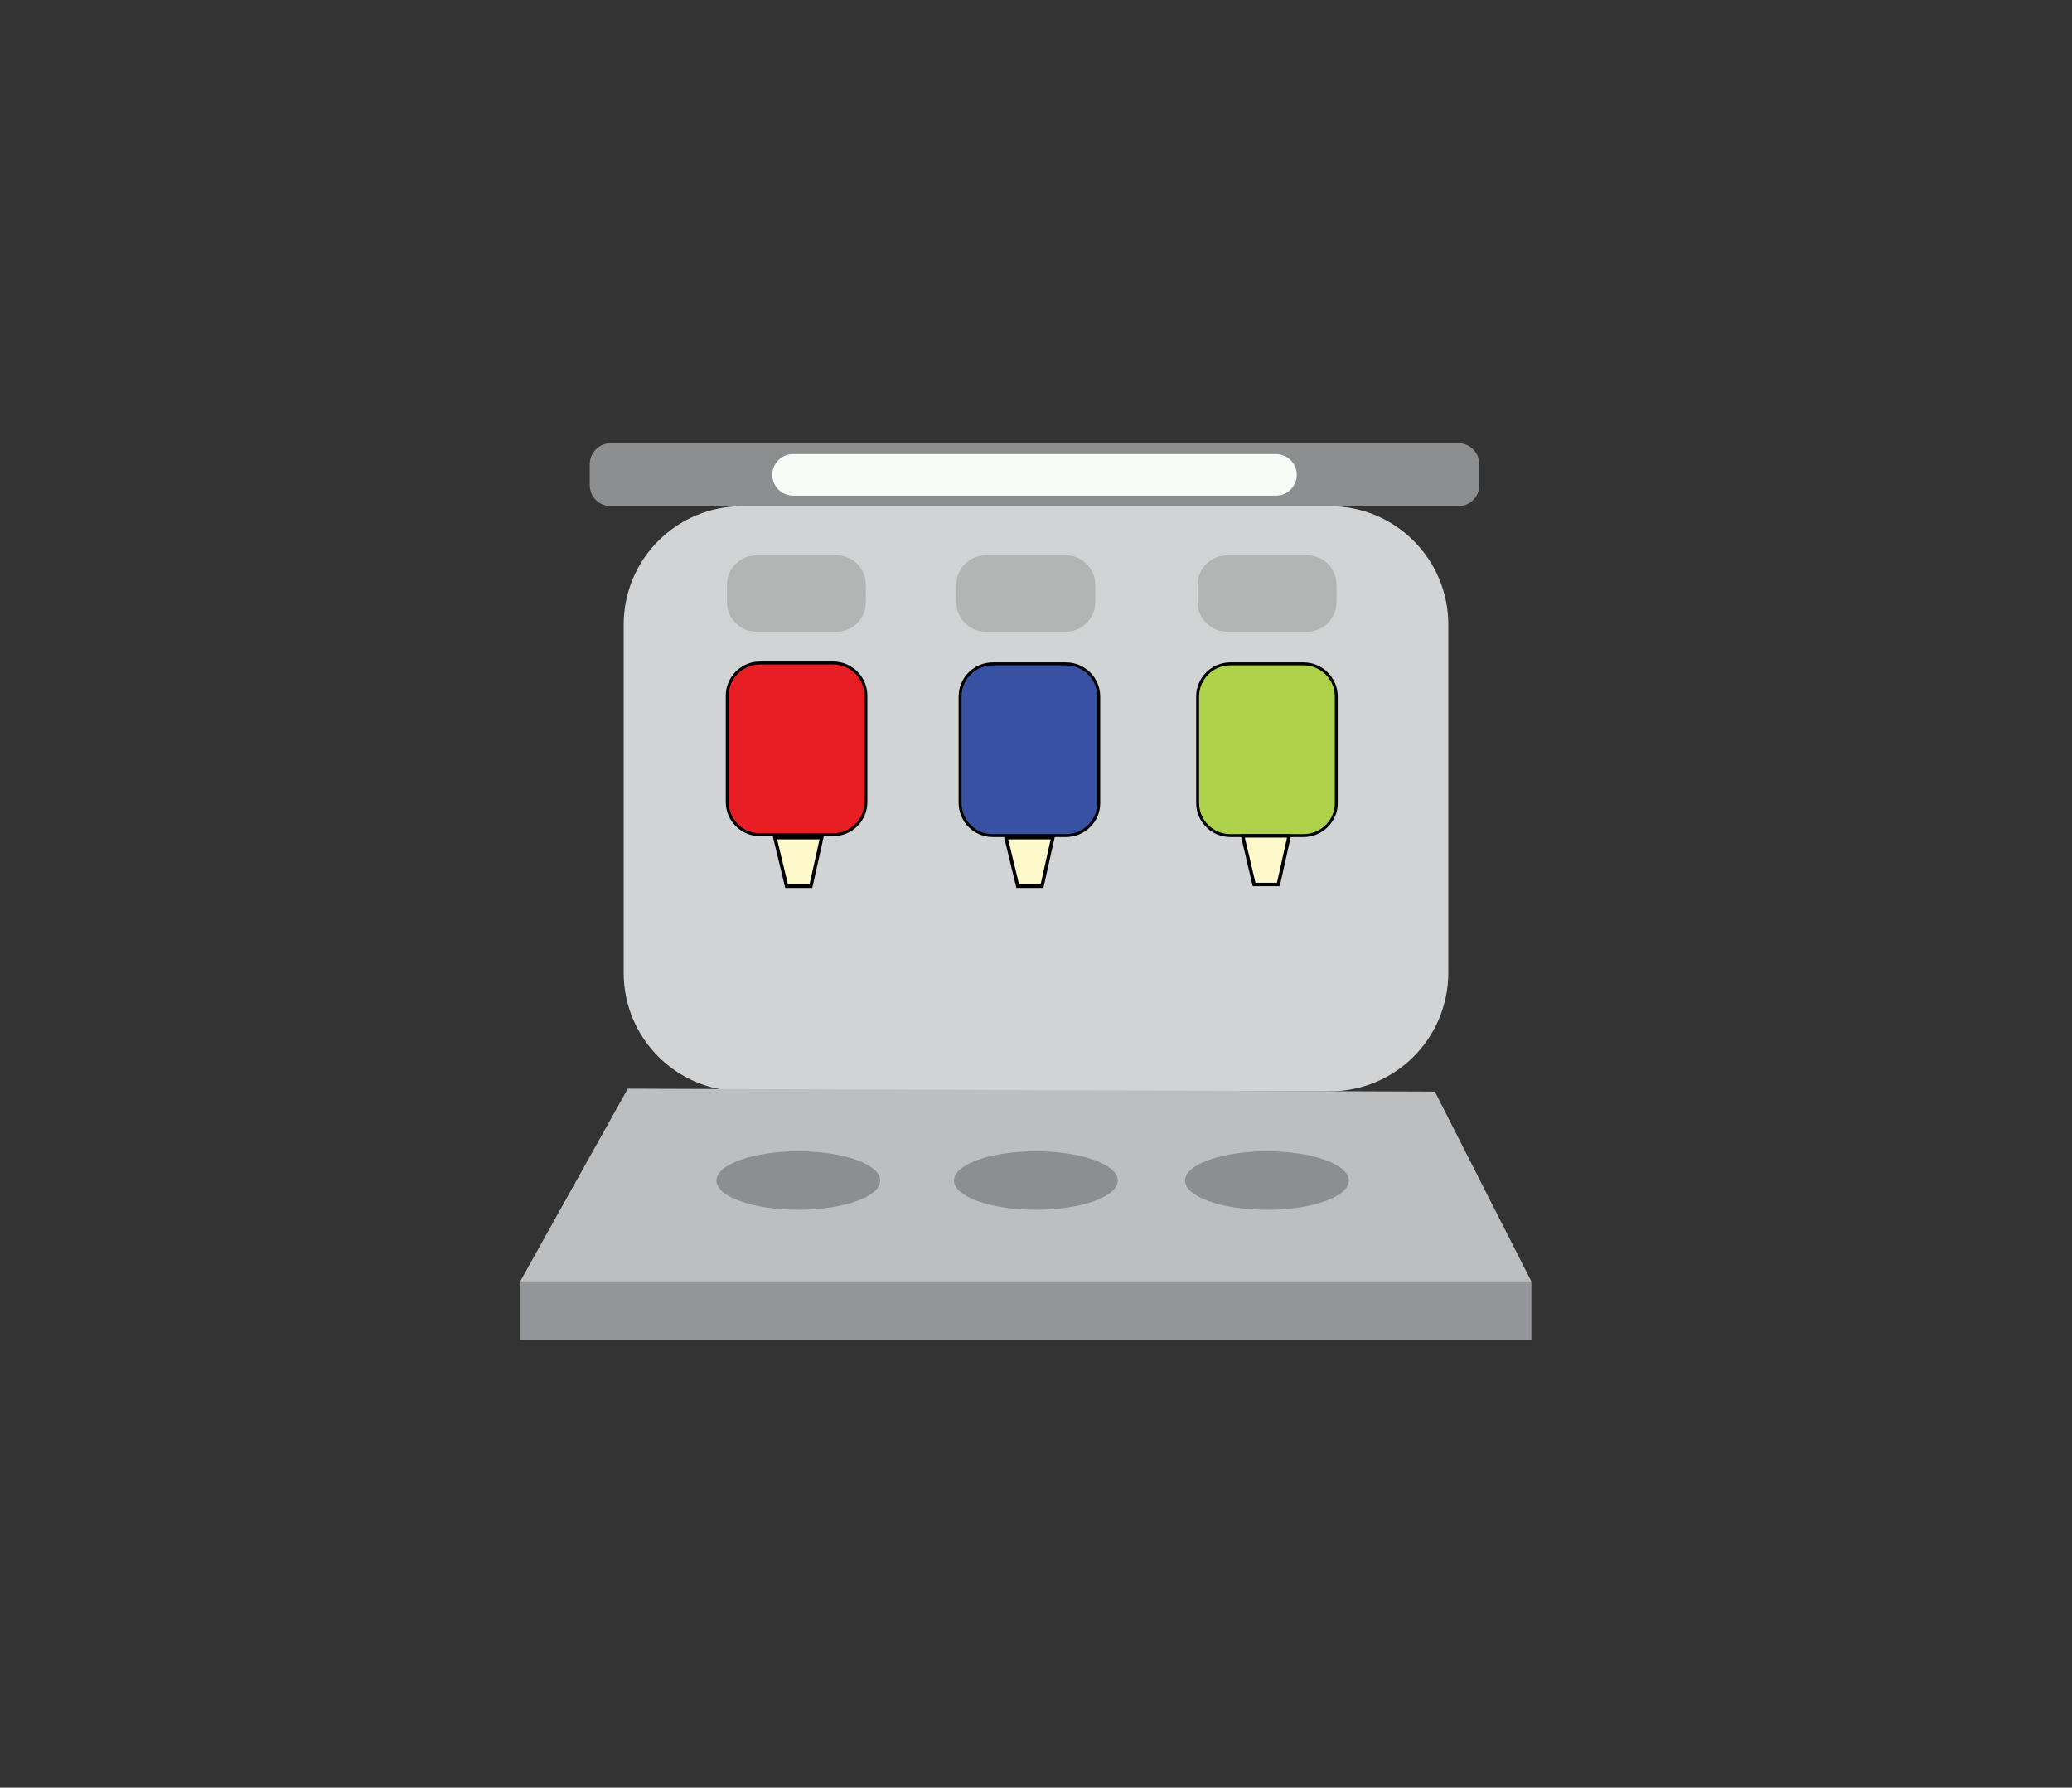 <?xml version="1.0" encoding="utf-8"?>
<!-- Generator: Adobe Illustrator 26.5.0, SVG Export Plug-In . SVG Version: 6.00 Build 0)  -->
<svg version="1.1" id="Layer_1" xmlns="http://www.w3.org/2000/svg" xmlns:xlink="http://www.w3.org/1999/xlink" x="0px" y="0px"
	 viewBox="0 0 708.3 611" style="enable-background:new 0 0 708.3 611;" xml:space="preserve">
<rect x="0" y="0" width="708.3" height="611" fill="#333333" stroke="none"/>
<style type="text/css">
	.st0{fill:#D1D3D4;}
	.st1{fill:#BCBEC0;}
	.st2{fill:#939598;}
	.st3{fill:#3951A3;stroke:#000000;stroke-miterlimit:10;}
	.st4{fill:#E81E25;stroke:#000000;stroke-miterlimit:10;}
	.st5{fill:#AED249;stroke:#000000;stroke-miterlimit:10;}
	.st6{fill:#FDF9CB;stroke:#000000;stroke-width:1.185;stroke-miterlimit:10;}
	.st7{fill:#8C8E90;}
	.st8{fill:#F8FBF6;}
	.st9{fill:#B1B5B4;}
</style>
<path class="st0" d="M454.6,373H253.7c-22.4,0-40.5-18.1-40.5-40.5V213.5c0-22.4,18.1-40.5,40.5-40.5h200.9
	c22.4,0,40.5,18.1,40.5,40.5v118.9C495.1,354.9,477,373,454.6,373z"/>
<polygon class="st1" points="523.5,438 177.8,438 214.6,372.1 490.5,373.1 "/>
<rect x="177.8" y="438" class="st2" width="345.7" height="19.9"/>
<path class="st3" d="M364.4,285.6h-25c-6.2,0-11.2-5-11.2-11.2v-36.3c0-6.2,5-11.2,11.2-11.2h25c6.2,0,11.2,5,11.2,11.2v36.3
	C375.7,280.5,370.6,285.6,364.4,285.6z"/>
<path class="st4" d="M284.8,285.3h-25c-6.2,0-11.2-5-11.2-11.2v-36.3c0-6.2,5-11.2,11.2-11.2h25c6.2,0,11.2,5,11.2,11.2v36.3
	C296,280.3,291,285.3,284.8,285.3z"/>
<path class="st5" d="M445.6,285.6h-25c-6.2,0-11.2-5-11.2-11.2v-36.3c0-6.2,5-11.2,11.2-11.2h25c6.2,0,11.2,5,11.2,11.2v36.3
	C456.9,280.5,451.8,285.6,445.6,285.6z"/>
<polygon class="st6" points="277.2,302.9 268.9,302.9 264.9,286.3 280.9,286.3 "/>
<polygon class="st6" points="356.2,302.9 347.9,302.9 343.9,286.3 359.9,286.3 "/>
<polygon class="st6" points="437,302.3 428.7,302.3 424.8,285.7 440.7,285.7 "/>
<ellipse class="st7" cx="272.9" cy="403.5" rx="28" ry="10"/>
<ellipse class="st7" cx="354.1" cy="403.5" rx="28" ry="10"/>
<ellipse class="st7" cx="433.1" cy="403.5" rx="28" ry="10"/>
<path class="st7" d="M498.5,173H208.8c-4,0-7.2-3.2-7.2-7.2v-7.1c0-4,3.2-7.2,7.2-7.2h289.7c4,0,7.2,3.2,7.2,7.2v7.1
	C505.7,169.8,502.5,173,498.5,173z"/>
<path class="st8" d="M436.2,169.4H271.1c-3.9,0-7.1-3.2-7.1-7.1v0c0-3.9,3.2-7.1,7.1-7.1h165.1c3.9,0,7.1,3.2,7.1,7.1v0
	C443.3,166.2,440.1,169.4,436.2,169.4z"/>
<path class="st9" d="M285.9,215.9h-27.3c-5.6,0-10.1-4.5-10.1-10.1v-5.9c0-5.6,4.5-10.1,10.1-10.1h27.3c5.6,0,10.1,4.5,10.1,10.1
	v5.9C296,211.4,291.5,215.9,285.9,215.9z"/>
<path class="st9" d="M364.3,215.9H337c-5.6,0-10.1-4.5-10.1-10.1v-5.9c0-5.6,4.5-10.1,10.1-10.1h27.3c5.6,0,10.1,4.5,10.1,10.1v5.9
	C374.4,211.4,369.9,215.9,364.3,215.9z"/>
<path class="st9" d="M446.8,215.9h-27.3c-5.6,0-10.1-4.5-10.1-10.1v-5.9c0-5.6,4.5-10.1,10.1-10.1h27.3c5.6,0,10.1,4.5,10.1,10.1
	v5.9C456.9,211.4,452.3,215.9,446.8,215.9z"/>
</svg>
